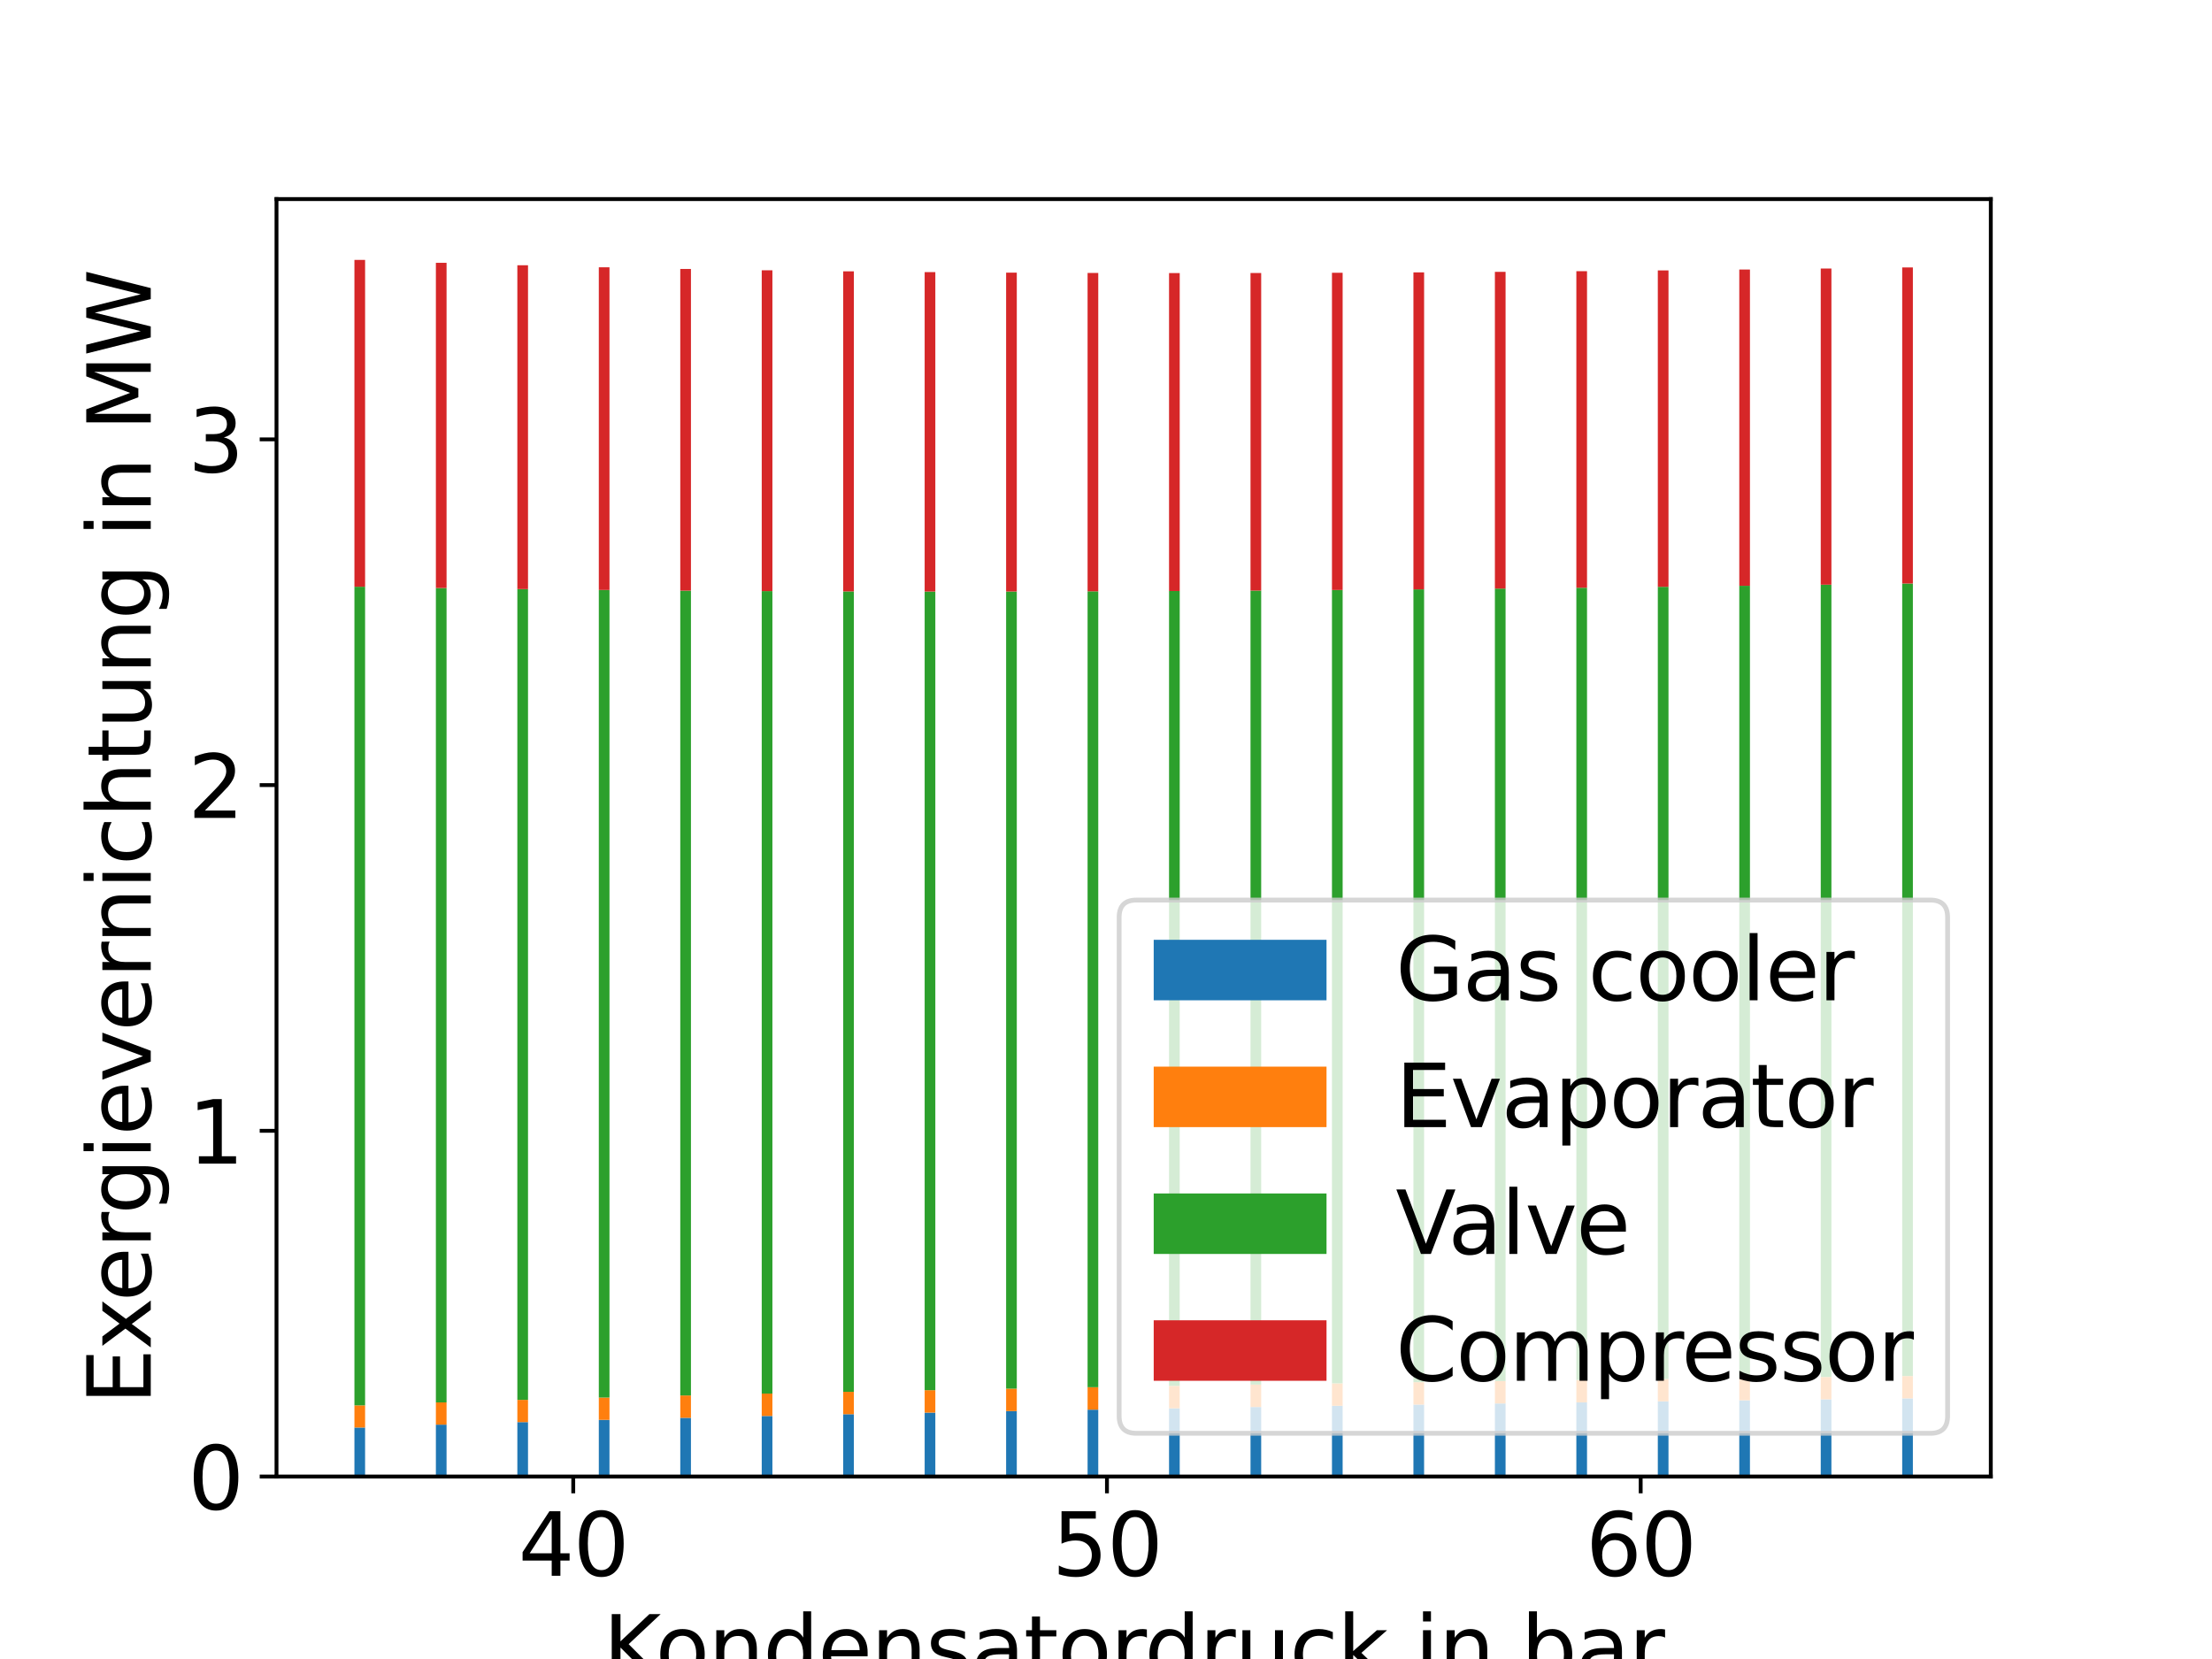 <?xml version="1.0" encoding="utf-8" standalone="no"?>
<!DOCTYPE svg PUBLIC "-//W3C//DTD SVG 1.1//EN"
  "http://www.w3.org/Graphics/SVG/1.1/DTD/svg11.dtd">
<svg xmlns:xlink="http://www.w3.org/1999/xlink" width="460.8pt" height="345.6pt" viewBox="0 0 460.8 345.6" xmlns="http://www.w3.org/2000/svg" version="1.1">
 <defs>
  <style type="text/css">*{stroke-linejoin: round; stroke-linecap: butt}</style>
 </defs>
 <g id="figure_1">
  <g id="patch_1">
   <path d="M 0 345.6 
L 460.8 345.6 
L 460.8 0 
L 0 0 
z
" style="fill: #ffffff"/>
  </g>
  <g id="axes_1">
   <g id="patch_2">
    <path d="M 57.6 307.584 
L 414.72 307.584 
L 414.72 41.472 
L 57.6 41.472 
z
" style="fill: #ffffff"/>
   </g>
   <g id="patch_3">
    <path d="M 73.833 307.584 
L 76.056 307.584 
L 76.056 297.379 
L 73.833 297.379 
z
" clip-path="url(#pf3256d5f9e)" style="fill: #1f77b4"/>
   </g>
   <g id="patch_4">
    <path d="M 90.803 307.584 
L 93.026 307.584 
L 93.026 296.779 
L 90.803 296.779 
z
" clip-path="url(#pf3256d5f9e)" style="fill: #1f77b4"/>
   </g>
   <g id="patch_5">
    <path d="M 107.773 307.584 
L 109.996 307.584 
L 109.996 296.253 
L 107.773 296.253 
z
" clip-path="url(#pf3256d5f9e)" style="fill: #1f77b4"/>
   </g>
   <g id="patch_6">
    <path d="M 124.743 307.584 
L 126.967 307.584 
L 126.967 295.783 
L 124.743 295.783 
z
" clip-path="url(#pf3256d5f9e)" style="fill: #1f77b4"/>
   </g>
   <g id="patch_7">
    <path d="M 141.713 307.584 
L 143.937 307.584 
L 143.937 295.358 
L 141.713 295.358 
z
" clip-path="url(#pf3256d5f9e)" style="fill: #1f77b4"/>
   </g>
   <g id="patch_8">
    <path d="M 158.683 307.584 
L 160.907 307.584 
L 160.907 294.968 
L 158.683 294.968 
z
" clip-path="url(#pf3256d5f9e)" style="fill: #1f77b4"/>
   </g>
   <g id="patch_9">
    <path d="M 175.653 307.584 
L 177.877 307.584 
L 177.877 294.607 
L 175.653 294.607 
z
" clip-path="url(#pf3256d5f9e)" style="fill: #1f77b4"/>
   </g>
   <g id="patch_10">
    <path d="M 192.623 307.584 
L 194.847 307.584 
L 194.847 294.271 
L 192.623 294.271 
z
" clip-path="url(#pf3256d5f9e)" style="fill: #1f77b4"/>
   </g>
   <g id="patch_11">
    <path d="M 209.593 307.584 
L 211.817 307.584 
L 211.817 293.955 
L 209.593 293.955 
z
" clip-path="url(#pf3256d5f9e)" style="fill: #1f77b4"/>
   </g>
   <g id="patch_12">
    <path d="M 226.563 307.584 
L 228.787 307.584 
L 228.787 293.657 
L 226.563 293.657 
z
" clip-path="url(#pf3256d5f9e)" style="fill: #1f77b4"/>
   </g>
   <g id="patch_13">
    <path d="M 243.533 307.584 
L 245.757 307.584 
L 245.757 293.374 
L 243.533 293.374 
z
" clip-path="url(#pf3256d5f9e)" style="fill: #1f77b4"/>
   </g>
   <g id="patch_14">
    <path d="M 260.503 307.584 
L 262.727 307.584 
L 262.727 293.105 
L 260.503 293.105 
z
" clip-path="url(#pf3256d5f9e)" style="fill: #1f77b4"/>
   </g>
   <g id="patch_15">
    <path d="M 277.473 307.584 
L 279.697 307.584 
L 279.697 292.849 
L 277.473 292.849 
z
" clip-path="url(#pf3256d5f9e)" style="fill: #1f77b4"/>
   </g>
   <g id="patch_16">
    <path d="M 294.443 307.584 
L 296.667 307.584 
L 296.667 292.603 
L 294.443 292.603 
z
" clip-path="url(#pf3256d5f9e)" style="fill: #1f77b4"/>
   </g>
   <g id="patch_17">
    <path d="M 311.413 307.584 
L 313.637 307.584 
L 313.637 292.366 
L 311.413 292.366 
z
" clip-path="url(#pf3256d5f9e)" style="fill: #1f77b4"/>
   </g>
   <g id="patch_18">
    <path d="M 328.383 307.584 
L 330.607 307.584 
L 330.607 292.139 
L 328.383 292.139 
z
" clip-path="url(#pf3256d5f9e)" style="fill: #1f77b4"/>
   </g>
   <g id="patch_19">
    <path d="M 345.353 307.584 
L 347.577 307.584 
L 347.577 291.92 
L 345.353 291.92 
z
" clip-path="url(#pf3256d5f9e)" style="fill: #1f77b4"/>
   </g>
   <g id="patch_20">
    <path d="M 362.324 307.584 
L 364.547 307.584 
L 364.547 291.707 
L 362.324 291.707 
z
" clip-path="url(#pf3256d5f9e)" style="fill: #1f77b4"/>
   </g>
   <g id="patch_21">
    <path d="M 379.294 307.584 
L 381.517 307.584 
L 381.517 291.502 
L 379.294 291.502 
z
" clip-path="url(#pf3256d5f9e)" style="fill: #1f77b4"/>
   </g>
   <g id="patch_22">
    <path d="M 396.264 307.584 
L 398.487 307.584 
L 398.487 291.303 
L 396.264 291.303 
z
" clip-path="url(#pf3256d5f9e)" style="fill: #1f77b4"/>
   </g>
   <g id="patch_23">
    <path d="M 73.833 297.379 
L 76.056 297.379 
L 76.056 292.763 
L 73.833 292.763 
z
" clip-path="url(#pf3256d5f9e)" style="fill: #ff7f0e"/>
   </g>
   <g id="patch_24">
    <path d="M 90.803 296.779 
L 93.026 296.779 
L 93.026 292.151 
L 90.803 292.151 
z
" clip-path="url(#pf3256d5f9e)" style="fill: #ff7f0e"/>
   </g>
   <g id="patch_25">
    <path d="M 107.773 296.253 
L 109.996 296.253 
L 109.996 291.614 
L 107.773 291.614 
z
" clip-path="url(#pf3256d5f9e)" style="fill: #ff7f0e"/>
   </g>
   <g id="patch_26">
    <path d="M 124.743 295.783 
L 126.967 295.783 
L 126.967 291.135 
L 124.743 291.135 
z
" clip-path="url(#pf3256d5f9e)" style="fill: #ff7f0e"/>
   </g>
   <g id="patch_27">
    <path d="M 141.713 295.358 
L 143.937 295.358 
L 143.937 290.702 
L 141.713 290.702 
z
" clip-path="url(#pf3256d5f9e)" style="fill: #ff7f0e"/>
   </g>
   <g id="patch_28">
    <path d="M 158.683 294.968 
L 160.907 294.968 
L 160.907 290.307 
L 158.683 290.307 
z
" clip-path="url(#pf3256d5f9e)" style="fill: #ff7f0e"/>
   </g>
   <g id="patch_29">
    <path d="M 175.653 294.607 
L 177.877 294.607 
L 177.877 289.941 
L 175.653 289.941 
z
" clip-path="url(#pf3256d5f9e)" style="fill: #ff7f0e"/>
   </g>
   <g id="patch_30">
    <path d="M 192.623 294.271 
L 194.847 294.271 
L 194.847 289.601 
L 192.623 289.601 
z
" clip-path="url(#pf3256d5f9e)" style="fill: #ff7f0e"/>
   </g>
   <g id="patch_31">
    <path d="M 209.593 293.955 
L 211.817 293.955 
L 211.817 289.283 
L 209.593 289.283 
z
" clip-path="url(#pf3256d5f9e)" style="fill: #ff7f0e"/>
   </g>
   <g id="patch_32">
    <path d="M 226.563 293.657 
L 228.787 293.657 
L 228.787 288.984 
L 226.563 288.984 
z
" clip-path="url(#pf3256d5f9e)" style="fill: #ff7f0e"/>
   </g>
   <g id="patch_33">
    <path d="M 243.533 293.374 
L 245.757 293.374 
L 245.757 288.701 
L 243.533 288.701 
z
" clip-path="url(#pf3256d5f9e)" style="fill: #ff7f0e"/>
   </g>
   <g id="patch_34">
    <path d="M 260.503 293.105 
L 262.727 293.105 
L 262.727 288.432 
L 260.503 288.432 
z
" clip-path="url(#pf3256d5f9e)" style="fill: #ff7f0e"/>
   </g>
   <g id="patch_35">
    <path d="M 277.473 292.849 
L 279.697 292.849 
L 279.697 288.177 
L 277.473 288.177 
z
" clip-path="url(#pf3256d5f9e)" style="fill: #ff7f0e"/>
   </g>
   <g id="patch_36">
    <path d="M 294.443 292.603 
L 296.667 292.603 
L 296.667 287.932 
L 294.443 287.932 
z
" clip-path="url(#pf3256d5f9e)" style="fill: #ff7f0e"/>
   </g>
   <g id="patch_37">
    <path d="M 311.413 292.366 
L 313.637 292.366 
L 313.637 287.698 
L 311.413 287.698 
z
" clip-path="url(#pf3256d5f9e)" style="fill: #ff7f0e"/>
   </g>
   <g id="patch_38">
    <path d="M 328.383 292.139 
L 330.607 292.139 
L 330.607 287.474 
L 328.383 287.474 
z
" clip-path="url(#pf3256d5f9e)" style="fill: #ff7f0e"/>
   </g>
   <g id="patch_39">
    <path d="M 345.353 291.92 
L 347.577 291.92 
L 347.577 287.258 
L 345.353 287.258 
z
" clip-path="url(#pf3256d5f9e)" style="fill: #ff7f0e"/>
   </g>
   <g id="patch_40">
    <path d="M 362.324 291.707 
L 364.547 291.707 
L 364.547 287.049 
L 362.324 287.049 
z
" clip-path="url(#pf3256d5f9e)" style="fill: #ff7f0e"/>
   </g>
   <g id="patch_41">
    <path d="M 379.294 291.502 
L 381.517 291.502 
L 381.517 286.848 
L 379.294 286.848 
z
" clip-path="url(#pf3256d5f9e)" style="fill: #ff7f0e"/>
   </g>
   <g id="patch_42">
    <path d="M 396.264 291.303 
L 398.487 291.303 
L 398.487 286.654 
L 396.264 286.654 
z
" clip-path="url(#pf3256d5f9e)" style="fill: #ff7f0e"/>
   </g>
   <g id="patch_43">
    <path d="M 73.833 292.763 
L 76.056 292.763 
L 76.056 122.228 
L 73.833 122.228 
z
" clip-path="url(#pf3256d5f9e)" style="fill: #2ca02c"/>
   </g>
   <g id="patch_44">
    <path d="M 90.803 292.151 
L 93.026 292.151 
L 93.026 122.496 
L 90.803 122.496 
z
" clip-path="url(#pf3256d5f9e)" style="fill: #2ca02c"/>
   </g>
   <g id="patch_45">
    <path d="M 107.773 291.614 
L 109.996 291.614 
L 109.996 122.721 
L 107.773 122.721 
z
" clip-path="url(#pf3256d5f9e)" style="fill: #2ca02c"/>
   </g>
   <g id="patch_46">
    <path d="M 124.743 291.135 
L 126.967 291.135 
L 126.967 122.903 
L 124.743 122.903 
z
" clip-path="url(#pf3256d5f9e)" style="fill: #2ca02c"/>
   </g>
   <g id="patch_47">
    <path d="M 141.713 290.702 
L 143.937 290.702 
L 143.937 123.043 
L 141.713 123.043 
z
" clip-path="url(#pf3256d5f9e)" style="fill: #2ca02c"/>
   </g>
   <g id="patch_48">
    <path d="M 158.683 290.307 
L 160.907 290.307 
L 160.907 123.142 
L 158.683 123.142 
z
" clip-path="url(#pf3256d5f9e)" style="fill: #2ca02c"/>
   </g>
   <g id="patch_49">
    <path d="M 175.653 289.941 
L 177.877 289.941 
L 177.877 123.203 
L 175.653 123.203 
z
" clip-path="url(#pf3256d5f9e)" style="fill: #2ca02c"/>
   </g>
   <g id="patch_50">
    <path d="M 192.623 289.601 
L 194.847 289.601 
L 194.847 123.229 
L 192.623 123.229 
z
" clip-path="url(#pf3256d5f9e)" style="fill: #2ca02c"/>
   </g>
   <g id="patch_51">
    <path d="M 209.593 289.283 
L 211.817 289.283 
L 211.817 123.222 
L 209.593 123.222 
z
" clip-path="url(#pf3256d5f9e)" style="fill: #2ca02c"/>
   </g>
   <g id="patch_52">
    <path d="M 226.563 288.984 
L 228.787 288.984 
L 228.787 123.185 
L 226.563 123.185 
z
" clip-path="url(#pf3256d5f9e)" style="fill: #2ca02c"/>
   </g>
   <g id="patch_53">
    <path d="M 243.533 288.701 
L 245.757 288.701 
L 245.757 123.12 
L 243.533 123.12 
z
" clip-path="url(#pf3256d5f9e)" style="fill: #2ca02c"/>
   </g>
   <g id="patch_54">
    <path d="M 260.503 288.432 
L 262.727 288.432 
L 262.727 123.028 
L 260.503 123.028 
z
" clip-path="url(#pf3256d5f9e)" style="fill: #2ca02c"/>
   </g>
   <g id="patch_55">
    <path d="M 277.473 288.177 
L 279.697 288.177 
L 279.697 122.912 
L 277.473 122.912 
z
" clip-path="url(#pf3256d5f9e)" style="fill: #2ca02c"/>
   </g>
   <g id="patch_56">
    <path d="M 294.443 287.932 
L 296.667 287.932 
L 296.667 122.775 
L 294.443 122.775 
z
" clip-path="url(#pf3256d5f9e)" style="fill: #2ca02c"/>
   </g>
   <g id="patch_57">
    <path d="M 311.413 287.698 
L 313.637 287.698 
L 313.637 122.616 
L 311.413 122.616 
z
" clip-path="url(#pf3256d5f9e)" style="fill: #2ca02c"/>
   </g>
   <g id="patch_58">
    <path d="M 328.383 287.474 
L 330.607 287.474 
L 330.607 122.438 
L 328.383 122.438 
z
" clip-path="url(#pf3256d5f9e)" style="fill: #2ca02c"/>
   </g>
   <g id="patch_59">
    <path d="M 345.353 287.258 
L 347.577 287.258 
L 347.577 122.243 
L 345.353 122.243 
z
" clip-path="url(#pf3256d5f9e)" style="fill: #2ca02c"/>
   </g>
   <g id="patch_60">
    <path d="M 362.324 287.049 
L 364.547 287.049 
L 364.547 122.031 
L 362.324 122.031 
z
" clip-path="url(#pf3256d5f9e)" style="fill: #2ca02c"/>
   </g>
   <g id="patch_61">
    <path d="M 379.294 286.848 
L 381.517 286.848 
L 381.517 121.803 
L 379.294 121.803 
z
" clip-path="url(#pf3256d5f9e)" style="fill: #2ca02c"/>
   </g>
   <g id="patch_62">
    <path d="M 396.264 286.654 
L 398.487 286.654 
L 398.487 121.561 
L 396.264 121.561 
z
" clip-path="url(#pf3256d5f9e)" style="fill: #2ca02c"/>
   </g>
   <g id="patch_63">
    <path d="M 73.833 122.228 
L 76.056 122.228 
L 76.056 54.144 
L 73.833 54.144 
z
" clip-path="url(#pf3256d5f9e)" style="fill: #d62728"/>
   </g>
   <g id="patch_64">
    <path d="M 90.803 122.496 
L 93.026 122.496 
L 93.026 54.749 
L 90.803 54.749 
z
" clip-path="url(#pf3256d5f9e)" style="fill: #d62728"/>
   </g>
   <g id="patch_65">
    <path d="M 107.773 122.721 
L 109.996 122.721 
L 109.996 55.258 
L 107.773 55.258 
z
" clip-path="url(#pf3256d5f9e)" style="fill: #d62728"/>
   </g>
   <g id="patch_66">
    <path d="M 124.743 122.903 
L 126.967 122.903 
L 126.967 55.681 
L 124.743 55.681 
z
" clip-path="url(#pf3256d5f9e)" style="fill: #d62728"/>
   </g>
   <g id="patch_67">
    <path d="M 141.713 123.043 
L 143.937 123.043 
L 143.937 56.028 
L 141.713 56.028 
z
" clip-path="url(#pf3256d5f9e)" style="fill: #d62728"/>
   </g>
   <g id="patch_68">
    <path d="M 158.683 123.142 
L 160.907 123.142 
L 160.907 56.307 
L 158.683 56.307 
z
" clip-path="url(#pf3256d5f9e)" style="fill: #d62728"/>
   </g>
   <g id="patch_69">
    <path d="M 175.653 123.203 
L 177.877 123.203 
L 177.877 56.524 
L 175.653 56.524 
z
" clip-path="url(#pf3256d5f9e)" style="fill: #d62728"/>
   </g>
   <g id="patch_70">
    <path d="M 192.623 123.229 
L 194.847 123.229 
L 194.847 56.686 
L 192.623 56.686 
z
" clip-path="url(#pf3256d5f9e)" style="fill: #d62728"/>
   </g>
   <g id="patch_71">
    <path d="M 209.593 123.222 
L 211.817 123.222 
L 211.817 56.797 
L 209.593 56.797 
z
" clip-path="url(#pf3256d5f9e)" style="fill: #d62728"/>
   </g>
   <g id="patch_72">
    <path d="M 226.563 123.185 
L 228.787 123.185 
L 228.787 56.862 
L 226.563 56.862 
z
" clip-path="url(#pf3256d5f9e)" style="fill: #d62728"/>
   </g>
   <g id="patch_73">
    <path d="M 243.533 123.12 
L 245.757 123.12 
L 245.757 56.886 
L 243.533 56.886 
z
" clip-path="url(#pf3256d5f9e)" style="fill: #d62728"/>
   </g>
   <g id="patch_74">
    <path d="M 260.503 123.028 
L 262.727 123.028 
L 262.727 56.872 
L 260.503 56.872 
z
" clip-path="url(#pf3256d5f9e)" style="fill: #d62728"/>
   </g>
   <g id="patch_75">
    <path d="M 277.473 122.912 
L 279.697 122.912 
L 279.697 56.823 
L 277.473 56.823 
z
" clip-path="url(#pf3256d5f9e)" style="fill: #d62728"/>
   </g>
   <g id="patch_76">
    <path d="M 294.443 122.775 
L 296.667 122.775 
L 296.667 56.742 
L 294.443 56.742 
z
" clip-path="url(#pf3256d5f9e)" style="fill: #d62728"/>
   </g>
   <g id="patch_77">
    <path d="M 311.413 122.616 
L 313.637 122.616 
L 313.637 56.632 
L 311.413 56.632 
z
" clip-path="url(#pf3256d5f9e)" style="fill: #d62728"/>
   </g>
   <g id="patch_78">
    <path d="M 328.383 122.438 
L 330.607 122.438 
L 330.607 56.494 
L 328.383 56.494 
z
" clip-path="url(#pf3256d5f9e)" style="fill: #d62728"/>
   </g>
   <g id="patch_79">
    <path d="M 345.353 122.243 
L 347.577 122.243 
L 347.577 56.332 
L 345.353 56.332 
z
" clip-path="url(#pf3256d5f9e)" style="fill: #d62728"/>
   </g>
   <g id="patch_80">
    <path d="M 362.324 122.031 
L 364.547 122.031 
L 364.547 56.147 
L 362.324 56.147 
z
" clip-path="url(#pf3256d5f9e)" style="fill: #d62728"/>
   </g>
   <g id="patch_81">
    <path d="M 379.294 121.803 
L 381.517 121.803 
L 381.517 55.94 
L 379.294 55.94 
z
" clip-path="url(#pf3256d5f9e)" style="fill: #d62728"/>
   </g>
   <g id="patch_82">
    <path d="M 396.264 121.561 
L 398.487 121.561 
L 398.487 55.713 
L 396.264 55.713 
z
" clip-path="url(#pf3256d5f9e)" style="fill: #d62728"/>
   </g>
   <g id="matplotlib.axis_1">
    <g id="xtick_1">
     <g id="line2d_1">
      <defs>
       <path id="m69d8cebd34" d="M 0 0 
L 0 3.5 
" style="stroke: #000000; stroke-width: 0.8"/>
      </defs>
      <g>
       <use xlink:href="#m69d8cebd34" x="119.418" y="307.584" style="stroke: #000000; stroke-width: 0.8"/>
      </g>
     </g>
     <g id="text_1">
      <!-- 40 -->
      <g transform="translate(107.965 328.261) scale(0.18 -0.18)">
       <defs>
        <path id="DejaVuSans-34" d="M 2419 4116 
L 825 1625 
L 2419 1625 
L 2419 4116 
z
M 2253 4666 
L 3047 4666 
L 3047 1625 
L 3713 1625 
L 3713 1100 
L 3047 1100 
L 3047 0 
L 2419 0 
L 2419 1100 
L 313 1100 
L 313 1709 
L 2253 4666 
z
" transform="scale(0.016)"/>
        <path id="DejaVuSans-30" d="M 2034 4250 
Q 1547 4250 1301 3770 
Q 1056 3291 1056 2328 
Q 1056 1369 1301 889 
Q 1547 409 2034 409 
Q 2525 409 2770 889 
Q 3016 1369 3016 2328 
Q 3016 3291 2770 3770 
Q 2525 4250 2034 4250 
z
M 2034 4750 
Q 2819 4750 3233 4129 
Q 3647 3509 3647 2328 
Q 3647 1150 3233 529 
Q 2819 -91 2034 -91 
Q 1250 -91 836 529 
Q 422 1150 422 2328 
Q 422 3509 836 4129 
Q 1250 4750 2034 4750 
z
" transform="scale(0.016)"/>
       </defs>
       <use xlink:href="#DejaVuSans-34"/>
       <use xlink:href="#DejaVuSans-30" x="63.623"/>
      </g>
     </g>
    </g>
    <g id="xtick_2">
     <g id="line2d_2">
      <g>
       <use xlink:href="#m69d8cebd34" x="230.601" y="307.584" style="stroke: #000000; stroke-width: 0.8"/>
      </g>
     </g>
     <g id="text_2">
      <!-- 50 -->
      <g transform="translate(219.148 328.261) scale(0.18 -0.18)">
       <defs>
        <path id="DejaVuSans-35" d="M 691 4666 
L 3169 4666 
L 3169 4134 
L 1269 4134 
L 1269 2991 
Q 1406 3038 1543 3061 
Q 1681 3084 1819 3084 
Q 2600 3084 3056 2656 
Q 3513 2228 3513 1497 
Q 3513 744 3044 326 
Q 2575 -91 1722 -91 
Q 1428 -91 1123 -41 
Q 819 9 494 109 
L 494 744 
Q 775 591 1075 516 
Q 1375 441 1709 441 
Q 2250 441 2565 725 
Q 2881 1009 2881 1497 
Q 2881 1984 2565 2268 
Q 2250 2553 1709 2553 
Q 1456 2553 1204 2497 
Q 953 2441 691 2322 
L 691 4666 
z
" transform="scale(0.016)"/>
       </defs>
       <use xlink:href="#DejaVuSans-35"/>
       <use xlink:href="#DejaVuSans-30" x="63.623"/>
      </g>
     </g>
    </g>
    <g id="xtick_3">
     <g id="line2d_3">
      <g>
       <use xlink:href="#m69d8cebd34" x="341.784" y="307.584" style="stroke: #000000; stroke-width: 0.8"/>
      </g>
     </g>
     <g id="text_3">
      <!-- 60 -->
      <g transform="translate(330.331 328.261) scale(0.18 -0.18)">
       <defs>
        <path id="DejaVuSans-36" d="M 2113 2584 
Q 1688 2584 1439 2293 
Q 1191 2003 1191 1497 
Q 1191 994 1439 701 
Q 1688 409 2113 409 
Q 2538 409 2786 701 
Q 3034 994 3034 1497 
Q 3034 2003 2786 2293 
Q 2538 2584 2113 2584 
z
M 3366 4563 
L 3366 3988 
Q 3128 4100 2886 4159 
Q 2644 4219 2406 4219 
Q 1781 4219 1451 3797 
Q 1122 3375 1075 2522 
Q 1259 2794 1537 2939 
Q 1816 3084 2150 3084 
Q 2853 3084 3261 2657 
Q 3669 2231 3669 1497 
Q 3669 778 3244 343 
Q 2819 -91 2113 -91 
Q 1303 -91 875 529 
Q 447 1150 447 2328 
Q 447 3434 972 4092 
Q 1497 4750 2381 4750 
Q 2619 4750 2861 4703 
Q 3103 4656 3366 4563 
z
" transform="scale(0.016)"/>
       </defs>
       <use xlink:href="#DejaVuSans-36"/>
       <use xlink:href="#DejaVuSans-30" x="63.623"/>
      </g>
     </g>
    </g>
    <g id="text_4">
     <!-- Kondensatordruck in bar -->
     <g transform="translate(125.63 349.682) scale(0.18 -0.18)">
      <defs>
       <path id="DejaVuSans-4b" d="M 628 4666 
L 1259 4666 
L 1259 2694 
L 3353 4666 
L 4166 4666 
L 1850 2491 
L 4331 0 
L 3500 0 
L 1259 2247 
L 1259 0 
L 628 0 
L 628 4666 
z
" transform="scale(0.016)"/>
       <path id="DejaVuSans-6f" d="M 1959 3097 
Q 1497 3097 1228 2736 
Q 959 2375 959 1747 
Q 959 1119 1226 758 
Q 1494 397 1959 397 
Q 2419 397 2687 759 
Q 2956 1122 2956 1747 
Q 2956 2369 2687 2733 
Q 2419 3097 1959 3097 
z
M 1959 3584 
Q 2709 3584 3137 3096 
Q 3566 2609 3566 1747 
Q 3566 888 3137 398 
Q 2709 -91 1959 -91 
Q 1206 -91 779 398 
Q 353 888 353 1747 
Q 353 2609 779 3096 
Q 1206 3584 1959 3584 
z
" transform="scale(0.016)"/>
       <path id="DejaVuSans-6e" d="M 3513 2113 
L 3513 0 
L 2938 0 
L 2938 2094 
Q 2938 2591 2744 2837 
Q 2550 3084 2163 3084 
Q 1697 3084 1428 2787 
Q 1159 2491 1159 1978 
L 1159 0 
L 581 0 
L 581 3500 
L 1159 3500 
L 1159 2956 
Q 1366 3272 1645 3428 
Q 1925 3584 2291 3584 
Q 2894 3584 3203 3211 
Q 3513 2838 3513 2113 
z
" transform="scale(0.016)"/>
       <path id="DejaVuSans-64" d="M 2906 2969 
L 2906 4863 
L 3481 4863 
L 3481 0 
L 2906 0 
L 2906 525 
Q 2725 213 2448 61 
Q 2172 -91 1784 -91 
Q 1150 -91 751 415 
Q 353 922 353 1747 
Q 353 2572 751 3078 
Q 1150 3584 1784 3584 
Q 2172 3584 2448 3432 
Q 2725 3281 2906 2969 
z
M 947 1747 
Q 947 1113 1208 752 
Q 1469 391 1925 391 
Q 2381 391 2643 752 
Q 2906 1113 2906 1747 
Q 2906 2381 2643 2742 
Q 2381 3103 1925 3103 
Q 1469 3103 1208 2742 
Q 947 2381 947 1747 
z
" transform="scale(0.016)"/>
       <path id="DejaVuSans-65" d="M 3597 1894 
L 3597 1613 
L 953 1613 
Q 991 1019 1311 708 
Q 1631 397 2203 397 
Q 2534 397 2845 478 
Q 3156 559 3463 722 
L 3463 178 
Q 3153 47 2828 -22 
Q 2503 -91 2169 -91 
Q 1331 -91 842 396 
Q 353 884 353 1716 
Q 353 2575 817 3079 
Q 1281 3584 2069 3584 
Q 2775 3584 3186 3129 
Q 3597 2675 3597 1894 
z
M 3022 2063 
Q 3016 2534 2758 2815 
Q 2500 3097 2075 3097 
Q 1594 3097 1305 2825 
Q 1016 2553 972 2059 
L 3022 2063 
z
" transform="scale(0.016)"/>
       <path id="DejaVuSans-73" d="M 2834 3397 
L 2834 2853 
Q 2591 2978 2328 3040 
Q 2066 3103 1784 3103 
Q 1356 3103 1142 2972 
Q 928 2841 928 2578 
Q 928 2378 1081 2264 
Q 1234 2150 1697 2047 
L 1894 2003 
Q 2506 1872 2764 1633 
Q 3022 1394 3022 966 
Q 3022 478 2636 193 
Q 2250 -91 1575 -91 
Q 1294 -91 989 -36 
Q 684 19 347 128 
L 347 722 
Q 666 556 975 473 
Q 1284 391 1588 391 
Q 1994 391 2212 530 
Q 2431 669 2431 922 
Q 2431 1156 2273 1281 
Q 2116 1406 1581 1522 
L 1381 1569 
Q 847 1681 609 1914 
Q 372 2147 372 2553 
Q 372 3047 722 3315 
Q 1072 3584 1716 3584 
Q 2034 3584 2315 3537 
Q 2597 3491 2834 3397 
z
" transform="scale(0.016)"/>
       <path id="DejaVuSans-61" d="M 2194 1759 
Q 1497 1759 1228 1600 
Q 959 1441 959 1056 
Q 959 750 1161 570 
Q 1363 391 1709 391 
Q 2188 391 2477 730 
Q 2766 1069 2766 1631 
L 2766 1759 
L 2194 1759 
z
M 3341 1997 
L 3341 0 
L 2766 0 
L 2766 531 
Q 2569 213 2275 61 
Q 1981 -91 1556 -91 
Q 1019 -91 701 211 
Q 384 513 384 1019 
Q 384 1609 779 1909 
Q 1175 2209 1959 2209 
L 2766 2209 
L 2766 2266 
Q 2766 2663 2505 2880 
Q 2244 3097 1772 3097 
Q 1472 3097 1187 3025 
Q 903 2953 641 2809 
L 641 3341 
Q 956 3463 1253 3523 
Q 1550 3584 1831 3584 
Q 2591 3584 2966 3190 
Q 3341 2797 3341 1997 
z
" transform="scale(0.016)"/>
       <path id="DejaVuSans-74" d="M 1172 4494 
L 1172 3500 
L 2356 3500 
L 2356 3053 
L 1172 3053 
L 1172 1153 
Q 1172 725 1289 603 
Q 1406 481 1766 481 
L 2356 481 
L 2356 0 
L 1766 0 
Q 1100 0 847 248 
Q 594 497 594 1153 
L 594 3053 
L 172 3053 
L 172 3500 
L 594 3500 
L 594 4494 
L 1172 4494 
z
" transform="scale(0.016)"/>
       <path id="DejaVuSans-72" d="M 2631 2963 
Q 2534 3019 2420 3045 
Q 2306 3072 2169 3072 
Q 1681 3072 1420 2755 
Q 1159 2438 1159 1844 
L 1159 0 
L 581 0 
L 581 3500 
L 1159 3500 
L 1159 2956 
Q 1341 3275 1631 3429 
Q 1922 3584 2338 3584 
Q 2397 3584 2469 3576 
Q 2541 3569 2628 3553 
L 2631 2963 
z
" transform="scale(0.016)"/>
       <path id="DejaVuSans-75" d="M 544 1381 
L 544 3500 
L 1119 3500 
L 1119 1403 
Q 1119 906 1312 657 
Q 1506 409 1894 409 
Q 2359 409 2629 706 
Q 2900 1003 2900 1516 
L 2900 3500 
L 3475 3500 
L 3475 0 
L 2900 0 
L 2900 538 
Q 2691 219 2414 64 
Q 2138 -91 1772 -91 
Q 1169 -91 856 284 
Q 544 659 544 1381 
z
M 1991 3584 
L 1991 3584 
z
" transform="scale(0.016)"/>
       <path id="DejaVuSans-63" d="M 3122 3366 
L 3122 2828 
Q 2878 2963 2633 3030 
Q 2388 3097 2138 3097 
Q 1578 3097 1268 2742 
Q 959 2388 959 1747 
Q 959 1106 1268 751 
Q 1578 397 2138 397 
Q 2388 397 2633 464 
Q 2878 531 3122 666 
L 3122 134 
Q 2881 22 2623 -34 
Q 2366 -91 2075 -91 
Q 1284 -91 818 406 
Q 353 903 353 1747 
Q 353 2603 823 3093 
Q 1294 3584 2113 3584 
Q 2378 3584 2631 3529 
Q 2884 3475 3122 3366 
z
" transform="scale(0.016)"/>
       <path id="DejaVuSans-6b" d="M 581 4863 
L 1159 4863 
L 1159 1991 
L 2875 3500 
L 3609 3500 
L 1753 1863 
L 3688 0 
L 2938 0 
L 1159 1709 
L 1159 0 
L 581 0 
L 581 4863 
z
" transform="scale(0.016)"/>
       <path id="DejaVuSans-20" transform="scale(0.016)"/>
       <path id="DejaVuSans-69" d="M 603 3500 
L 1178 3500 
L 1178 0 
L 603 0 
L 603 3500 
z
M 603 4863 
L 1178 4863 
L 1178 4134 
L 603 4134 
L 603 4863 
z
" transform="scale(0.016)"/>
       <path id="DejaVuSans-62" d="M 3116 1747 
Q 3116 2381 2855 2742 
Q 2594 3103 2138 3103 
Q 1681 3103 1420 2742 
Q 1159 2381 1159 1747 
Q 1159 1113 1420 752 
Q 1681 391 2138 391 
Q 2594 391 2855 752 
Q 3116 1113 3116 1747 
z
M 1159 2969 
Q 1341 3281 1617 3432 
Q 1894 3584 2278 3584 
Q 2916 3584 3314 3078 
Q 3713 2572 3713 1747 
Q 3713 922 3314 415 
Q 2916 -91 2278 -91 
Q 1894 -91 1617 61 
Q 1341 213 1159 525 
L 1159 0 
L 581 0 
L 581 4863 
L 1159 4863 
L 1159 2969 
z
" transform="scale(0.016)"/>
      </defs>
      <use xlink:href="#DejaVuSans-4b"/>
      <use xlink:href="#DejaVuSans-6f" x="60.576"/>
      <use xlink:href="#DejaVuSans-6e" x="121.758"/>
      <use xlink:href="#DejaVuSans-64" x="185.137"/>
      <use xlink:href="#DejaVuSans-65" x="248.613"/>
      <use xlink:href="#DejaVuSans-6e" x="310.137"/>
      <use xlink:href="#DejaVuSans-73" x="373.516"/>
      <use xlink:href="#DejaVuSans-61" x="425.615"/>
      <use xlink:href="#DejaVuSans-74" x="486.895"/>
      <use xlink:href="#DejaVuSans-6f" x="526.104"/>
      <use xlink:href="#DejaVuSans-72" x="587.285"/>
      <use xlink:href="#DejaVuSans-64" x="626.648"/>
      <use xlink:href="#DejaVuSans-72" x="690.125"/>
      <use xlink:href="#DejaVuSans-75" x="731.238"/>
      <use xlink:href="#DejaVuSans-63" x="794.617"/>
      <use xlink:href="#DejaVuSans-6b" x="849.598"/>
      <use xlink:href="#DejaVuSans-20" x="907.508"/>
      <use xlink:href="#DejaVuSans-69" x="939.295"/>
      <use xlink:href="#DejaVuSans-6e" x="967.078"/>
      <use xlink:href="#DejaVuSans-20" x="1030.457"/>
      <use xlink:href="#DejaVuSans-62" x="1062.244"/>
      <use xlink:href="#DejaVuSans-61" x="1125.721"/>
      <use xlink:href="#DejaVuSans-72" x="1187"/>
     </g>
    </g>
   </g>
   <g id="matplotlib.axis_2">
    <g id="ytick_1">
     <g id="line2d_4">
      <defs>
       <path id="m43812babe5" d="M 0 0 
L -3.5 0 
" style="stroke: #000000; stroke-width: 0.8"/>
      </defs>
      <g>
       <use xlink:href="#m43812babe5" x="57.6" y="307.584" style="stroke: #000000; stroke-width: 0.8"/>
      </g>
     </g>
     <g id="text_5">
      <!-- 0 -->
      <g transform="translate(39.148 314.423) scale(0.18 -0.18)">
       <use xlink:href="#DejaVuSans-30"/>
      </g>
     </g>
    </g>
    <g id="ytick_2">
     <g id="line2d_5">
      <g>
       <use xlink:href="#m43812babe5" x="57.6" y="235.565" style="stroke: #000000; stroke-width: 0.8"/>
      </g>
     </g>
     <g id="text_6">
      <!-- 1 -->
      <g transform="translate(39.148 242.403) scale(0.18 -0.18)">
       <defs>
        <path id="DejaVuSans-31" d="M 794 531 
L 1825 531 
L 1825 4091 
L 703 3866 
L 703 4441 
L 1819 4666 
L 2450 4666 
L 2450 531 
L 3481 531 
L 3481 0 
L 794 0 
L 794 531 
z
" transform="scale(0.016)"/>
       </defs>
       <use xlink:href="#DejaVuSans-31"/>
      </g>
     </g>
    </g>
    <g id="ytick_3">
     <g id="line2d_6">
      <g>
       <use xlink:href="#m43812babe5" x="57.6" y="163.545" style="stroke: #000000; stroke-width: 0.8"/>
      </g>
     </g>
     <g id="text_7">
      <!-- 2 -->
      <g transform="translate(39.148 170.384) scale(0.18 -0.18)">
       <defs>
        <path id="DejaVuSans-32" d="M 1228 531 
L 3431 531 
L 3431 0 
L 469 0 
L 469 531 
Q 828 903 1448 1529 
Q 2069 2156 2228 2338 
Q 2531 2678 2651 2914 
Q 2772 3150 2772 3378 
Q 2772 3750 2511 3984 
Q 2250 4219 1831 4219 
Q 1534 4219 1204 4116 
Q 875 4013 500 3803 
L 500 4441 
Q 881 4594 1212 4672 
Q 1544 4750 1819 4750 
Q 2544 4750 2975 4387 
Q 3406 4025 3406 3419 
Q 3406 3131 3298 2873 
Q 3191 2616 2906 2266 
Q 2828 2175 2409 1742 
Q 1991 1309 1228 531 
z
" transform="scale(0.016)"/>
       </defs>
       <use xlink:href="#DejaVuSans-32"/>
      </g>
     </g>
    </g>
    <g id="ytick_4">
     <g id="line2d_7">
      <g>
       <use xlink:href="#m43812babe5" x="57.6" y="91.526" style="stroke: #000000; stroke-width: 0.8"/>
      </g>
     </g>
     <g id="text_8">
      <!-- 3 -->
      <g transform="translate(39.148 98.365) scale(0.18 -0.18)">
       <defs>
        <path id="DejaVuSans-33" d="M 2597 2516 
Q 3050 2419 3304 2112 
Q 3559 1806 3559 1356 
Q 3559 666 3084 287 
Q 2609 -91 1734 -91 
Q 1441 -91 1130 -33 
Q 819 25 488 141 
L 488 750 
Q 750 597 1062 519 
Q 1375 441 1716 441 
Q 2309 441 2620 675 
Q 2931 909 2931 1356 
Q 2931 1769 2642 2001 
Q 2353 2234 1838 2234 
L 1294 2234 
L 1294 2753 
L 1863 2753 
Q 2328 2753 2575 2939 
Q 2822 3125 2822 3475 
Q 2822 3834 2567 4026 
Q 2313 4219 1838 4219 
Q 1578 4219 1281 4162 
Q 984 4106 628 3988 
L 628 4550 
Q 988 4650 1302 4700 
Q 1616 4750 1894 4750 
Q 2613 4750 3031 4423 
Q 3450 4097 3450 3541 
Q 3450 3153 3228 2886 
Q 3006 2619 2597 2516 
z
" transform="scale(0.016)"/>
       </defs>
       <use xlink:href="#DejaVuSans-33"/>
      </g>
     </g>
    </g>
    <g id="text_9">
     <!-- Exergievernichtung in MW -->
     <g transform="translate(31.404 292.594) rotate(-90) scale(0.18 -0.18)">
      <defs>
       <path id="DejaVuSans-45" d="M 628 4666 
L 3578 4666 
L 3578 4134 
L 1259 4134 
L 1259 2753 
L 3481 2753 
L 3481 2222 
L 1259 2222 
L 1259 531 
L 3634 531 
L 3634 0 
L 628 0 
L 628 4666 
z
" transform="scale(0.016)"/>
       <path id="DejaVuSans-78" d="M 3513 3500 
L 2247 1797 
L 3578 0 
L 2900 0 
L 1881 1375 
L 863 0 
L 184 0 
L 1544 1831 
L 300 3500 
L 978 3500 
L 1906 2253 
L 2834 3500 
L 3513 3500 
z
" transform="scale(0.016)"/>
       <path id="DejaVuSans-67" d="M 2906 1791 
Q 2906 2416 2648 2759 
Q 2391 3103 1925 3103 
Q 1463 3103 1205 2759 
Q 947 2416 947 1791 
Q 947 1169 1205 825 
Q 1463 481 1925 481 
Q 2391 481 2648 825 
Q 2906 1169 2906 1791 
z
M 3481 434 
Q 3481 -459 3084 -895 
Q 2688 -1331 1869 -1331 
Q 1566 -1331 1297 -1286 
Q 1028 -1241 775 -1147 
L 775 -588 
Q 1028 -725 1275 -790 
Q 1522 -856 1778 -856 
Q 2344 -856 2625 -561 
Q 2906 -266 2906 331 
L 2906 616 
Q 2728 306 2450 153 
Q 2172 0 1784 0 
Q 1141 0 747 490 
Q 353 981 353 1791 
Q 353 2603 747 3093 
Q 1141 3584 1784 3584 
Q 2172 3584 2450 3431 
Q 2728 3278 2906 2969 
L 2906 3500 
L 3481 3500 
L 3481 434 
z
" transform="scale(0.016)"/>
       <path id="DejaVuSans-76" d="M 191 3500 
L 800 3500 
L 1894 563 
L 2988 3500 
L 3597 3500 
L 2284 0 
L 1503 0 
L 191 3500 
z
" transform="scale(0.016)"/>
       <path id="DejaVuSans-68" d="M 3513 2113 
L 3513 0 
L 2938 0 
L 2938 2094 
Q 2938 2591 2744 2837 
Q 2550 3084 2163 3084 
Q 1697 3084 1428 2787 
Q 1159 2491 1159 1978 
L 1159 0 
L 581 0 
L 581 4863 
L 1159 4863 
L 1159 2956 
Q 1366 3272 1645 3428 
Q 1925 3584 2291 3584 
Q 2894 3584 3203 3211 
Q 3513 2838 3513 2113 
z
" transform="scale(0.016)"/>
       <path id="DejaVuSans-4d" d="M 628 4666 
L 1569 4666 
L 2759 1491 
L 3956 4666 
L 4897 4666 
L 4897 0 
L 4281 0 
L 4281 4097 
L 3078 897 
L 2444 897 
L 1241 4097 
L 1241 0 
L 628 0 
L 628 4666 
z
" transform="scale(0.016)"/>
       <path id="DejaVuSans-57" d="M 213 4666 
L 850 4666 
L 1831 722 
L 2809 4666 
L 3519 4666 
L 4500 722 
L 5478 4666 
L 6119 4666 
L 4947 0 
L 4153 0 
L 3169 4050 
L 2175 0 
L 1381 0 
L 213 4666 
z
" transform="scale(0.016)"/>
      </defs>
      <use xlink:href="#DejaVuSans-45"/>
      <use xlink:href="#DejaVuSans-78" x="63.184"/>
      <use xlink:href="#DejaVuSans-65" x="119.238"/>
      <use xlink:href="#DejaVuSans-72" x="180.762"/>
      <use xlink:href="#DejaVuSans-67" x="220.125"/>
      <use xlink:href="#DejaVuSans-69" x="283.602"/>
      <use xlink:href="#DejaVuSans-65" x="311.385"/>
      <use xlink:href="#DejaVuSans-76" x="372.908"/>
      <use xlink:href="#DejaVuSans-65" x="432.088"/>
      <use xlink:href="#DejaVuSans-72" x="493.611"/>
      <use xlink:href="#DejaVuSans-6e" x="532.975"/>
      <use xlink:href="#DejaVuSans-69" x="596.354"/>
      <use xlink:href="#DejaVuSans-63" x="624.137"/>
      <use xlink:href="#DejaVuSans-68" x="679.117"/>
      <use xlink:href="#DejaVuSans-74" x="742.496"/>
      <use xlink:href="#DejaVuSans-75" x="781.705"/>
      <use xlink:href="#DejaVuSans-6e" x="845.084"/>
      <use xlink:href="#DejaVuSans-67" x="908.463"/>
      <use xlink:href="#DejaVuSans-20" x="971.939"/>
      <use xlink:href="#DejaVuSans-69" x="1003.727"/>
      <use xlink:href="#DejaVuSans-6e" x="1031.51"/>
      <use xlink:href="#DejaVuSans-20" x="1094.889"/>
      <use xlink:href="#DejaVuSans-4d" x="1126.676"/>
      <use xlink:href="#DejaVuSans-57" x="1212.955"/>
     </g>
    </g>
   </g>
   <g id="patch_83">
    <path d="M 57.6 307.584 
L 57.6 41.472 
" style="fill: none; stroke: #000000; stroke-width: 0.8; stroke-linejoin: miter; stroke-linecap: square"/>
   </g>
   <g id="patch_84">
    <path d="M 414.72 307.584 
L 414.72 41.472 
" style="fill: none; stroke: #000000; stroke-width: 0.8; stroke-linejoin: miter; stroke-linecap: square"/>
   </g>
   <g id="patch_85">
    <path d="M 57.6 307.584 
L 414.72 307.584 
" style="fill: none; stroke: #000000; stroke-width: 0.8; stroke-linejoin: miter; stroke-linecap: square"/>
   </g>
   <g id="patch_86">
    <path d="M 57.6 41.472 
L 414.72 41.472 
" style="fill: none; stroke: #000000; stroke-width: 0.8; stroke-linejoin: miter; stroke-linecap: square"/>
   </g>
   <g id="legend_1">
    <g id="patch_87">
     <path d="M 236.739 298.584 
L 402.12 298.584 
Q 405.72 298.584 405.72 294.984 
L 405.72 191.101 
Q 405.72 187.501 402.12 187.501 
L 236.739 187.501 
Q 233.139 187.501 233.139 191.101 
L 233.139 294.984 
Q 233.139 298.584 236.739 298.584 
z
" style="fill: #ffffff; opacity: 0.8; stroke: #cccccc; stroke-linejoin: miter"/>
    </g>
    <g id="patch_88">
     <path d="M 240.339 208.379 
L 276.339 208.379 
L 276.339 195.779 
L 240.339 195.779 
z
" style="fill: #1f77b4"/>
    </g>
    <g id="text_10">
     <!-- Gas cooler -->
     <g transform="translate(290.739 208.379) scale(0.18 -0.18)">
      <defs>
       <path id="DejaVuSans-47" d="M 3809 666 
L 3809 1919 
L 2778 1919 
L 2778 2438 
L 4434 2438 
L 4434 434 
Q 4069 175 3628 42 
Q 3188 -91 2688 -91 
Q 1594 -91 976 548 
Q 359 1188 359 2328 
Q 359 3472 976 4111 
Q 1594 4750 2688 4750 
Q 3144 4750 3555 4637 
Q 3966 4525 4313 4306 
L 4313 3634 
Q 3963 3931 3569 4081 
Q 3175 4231 2741 4231 
Q 1884 4231 1454 3753 
Q 1025 3275 1025 2328 
Q 1025 1384 1454 906 
Q 1884 428 2741 428 
Q 3075 428 3337 486 
Q 3600 544 3809 666 
z
" transform="scale(0.016)"/>
       <path id="DejaVuSans-6c" d="M 603 4863 
L 1178 4863 
L 1178 0 
L 603 0 
L 603 4863 
z
" transform="scale(0.016)"/>
      </defs>
      <use xlink:href="#DejaVuSans-47"/>
      <use xlink:href="#DejaVuSans-61" x="77.49"/>
      <use xlink:href="#DejaVuSans-73" x="138.77"/>
      <use xlink:href="#DejaVuSans-20" x="190.869"/>
      <use xlink:href="#DejaVuSans-63" x="222.656"/>
      <use xlink:href="#DejaVuSans-6f" x="277.637"/>
      <use xlink:href="#DejaVuSans-6f" x="338.818"/>
      <use xlink:href="#DejaVuSans-6c" x="400"/>
      <use xlink:href="#DejaVuSans-65" x="427.783"/>
      <use xlink:href="#DejaVuSans-72" x="489.307"/>
     </g>
    </g>
    <g id="patch_89">
     <path d="M 240.339 234.799 
L 276.339 234.799 
L 276.339 222.199 
L 240.339 222.199 
z
" style="fill: #ff7f0e"/>
    </g>
    <g id="text_11">
     <!-- Evaporator -->
     <g transform="translate(290.739 234.799) scale(0.18 -0.18)">
      <defs>
       <path id="DejaVuSans-70" d="M 1159 525 
L 1159 -1331 
L 581 -1331 
L 581 3500 
L 1159 3500 
L 1159 2969 
Q 1341 3281 1617 3432 
Q 1894 3584 2278 3584 
Q 2916 3584 3314 3078 
Q 3713 2572 3713 1747 
Q 3713 922 3314 415 
Q 2916 -91 2278 -91 
Q 1894 -91 1617 61 
Q 1341 213 1159 525 
z
M 3116 1747 
Q 3116 2381 2855 2742 
Q 2594 3103 2138 3103 
Q 1681 3103 1420 2742 
Q 1159 2381 1159 1747 
Q 1159 1113 1420 752 
Q 1681 391 2138 391 
Q 2594 391 2855 752 
Q 3116 1113 3116 1747 
z
" transform="scale(0.016)"/>
      </defs>
      <use xlink:href="#DejaVuSans-45"/>
      <use xlink:href="#DejaVuSans-76" x="63.184"/>
      <use xlink:href="#DejaVuSans-61" x="122.363"/>
      <use xlink:href="#DejaVuSans-70" x="183.643"/>
      <use xlink:href="#DejaVuSans-6f" x="247.119"/>
      <use xlink:href="#DejaVuSans-72" x="308.301"/>
      <use xlink:href="#DejaVuSans-61" x="349.414"/>
      <use xlink:href="#DejaVuSans-74" x="410.693"/>
      <use xlink:href="#DejaVuSans-6f" x="449.902"/>
      <use xlink:href="#DejaVuSans-72" x="511.084"/>
     </g>
    </g>
    <g id="patch_90">
     <path d="M 240.339 261.22 
L 276.339 261.22 
L 276.339 248.62 
L 240.339 248.62 
z
" style="fill: #2ca02c"/>
    </g>
    <g id="text_12">
     <!-- Valve -->
     <g transform="translate(290.739 261.22) scale(0.18 -0.18)">
      <defs>
       <path id="DejaVuSans-56" d="M 1831 0 
L 50 4666 
L 709 4666 
L 2188 738 
L 3669 4666 
L 4325 4666 
L 2547 0 
L 1831 0 
z
" transform="scale(0.016)"/>
      </defs>
      <use xlink:href="#DejaVuSans-56"/>
      <use xlink:href="#DejaVuSans-61" x="60.658"/>
      <use xlink:href="#DejaVuSans-6c" x="121.938"/>
      <use xlink:href="#DejaVuSans-76" x="149.721"/>
      <use xlink:href="#DejaVuSans-65" x="208.9"/>
     </g>
    </g>
    <g id="patch_91">
     <path d="M 240.339 287.641 
L 276.339 287.641 
L 276.339 275.041 
L 240.339 275.041 
z
" style="fill: #d62728"/>
    </g>
    <g id="text_13">
     <!-- Compressor -->
     <g transform="translate(290.739 287.641) scale(0.18 -0.18)">
      <defs>
       <path id="DejaVuSans-43" d="M 4122 4306 
L 4122 3641 
Q 3803 3938 3442 4084 
Q 3081 4231 2675 4231 
Q 1875 4231 1450 3742 
Q 1025 3253 1025 2328 
Q 1025 1406 1450 917 
Q 1875 428 2675 428 
Q 3081 428 3442 575 
Q 3803 722 4122 1019 
L 4122 359 
Q 3791 134 3420 21 
Q 3050 -91 2638 -91 
Q 1578 -91 968 557 
Q 359 1206 359 2328 
Q 359 3453 968 4101 
Q 1578 4750 2638 4750 
Q 3056 4750 3426 4639 
Q 3797 4528 4122 4306 
z
" transform="scale(0.016)"/>
       <path id="DejaVuSans-6d" d="M 3328 2828 
Q 3544 3216 3844 3400 
Q 4144 3584 4550 3584 
Q 5097 3584 5394 3201 
Q 5691 2819 5691 2113 
L 5691 0 
L 5113 0 
L 5113 2094 
Q 5113 2597 4934 2840 
Q 4756 3084 4391 3084 
Q 3944 3084 3684 2787 
Q 3425 2491 3425 1978 
L 3425 0 
L 2847 0 
L 2847 2094 
Q 2847 2600 2669 2842 
Q 2491 3084 2119 3084 
Q 1678 3084 1418 2786 
Q 1159 2488 1159 1978 
L 1159 0 
L 581 0 
L 581 3500 
L 1159 3500 
L 1159 2956 
Q 1356 3278 1631 3431 
Q 1906 3584 2284 3584 
Q 2666 3584 2933 3390 
Q 3200 3197 3328 2828 
z
" transform="scale(0.016)"/>
      </defs>
      <use xlink:href="#DejaVuSans-43"/>
      <use xlink:href="#DejaVuSans-6f" x="69.824"/>
      <use xlink:href="#DejaVuSans-6d" x="131.006"/>
      <use xlink:href="#DejaVuSans-70" x="228.418"/>
      <use xlink:href="#DejaVuSans-72" x="291.895"/>
      <use xlink:href="#DejaVuSans-65" x="330.758"/>
      <use xlink:href="#DejaVuSans-73" x="392.281"/>
      <use xlink:href="#DejaVuSans-73" x="444.381"/>
      <use xlink:href="#DejaVuSans-6f" x="496.48"/>
      <use xlink:href="#DejaVuSans-72" x="557.662"/>
     </g>
    </g>
   </g>
  </g>
 </g>
 <defs>
  <clipPath id="pf3256d5f9e">
   <rect x="57.6" y="41.472" width="357.12" height="266.112"/>
  </clipPath>
 </defs>
</svg>
